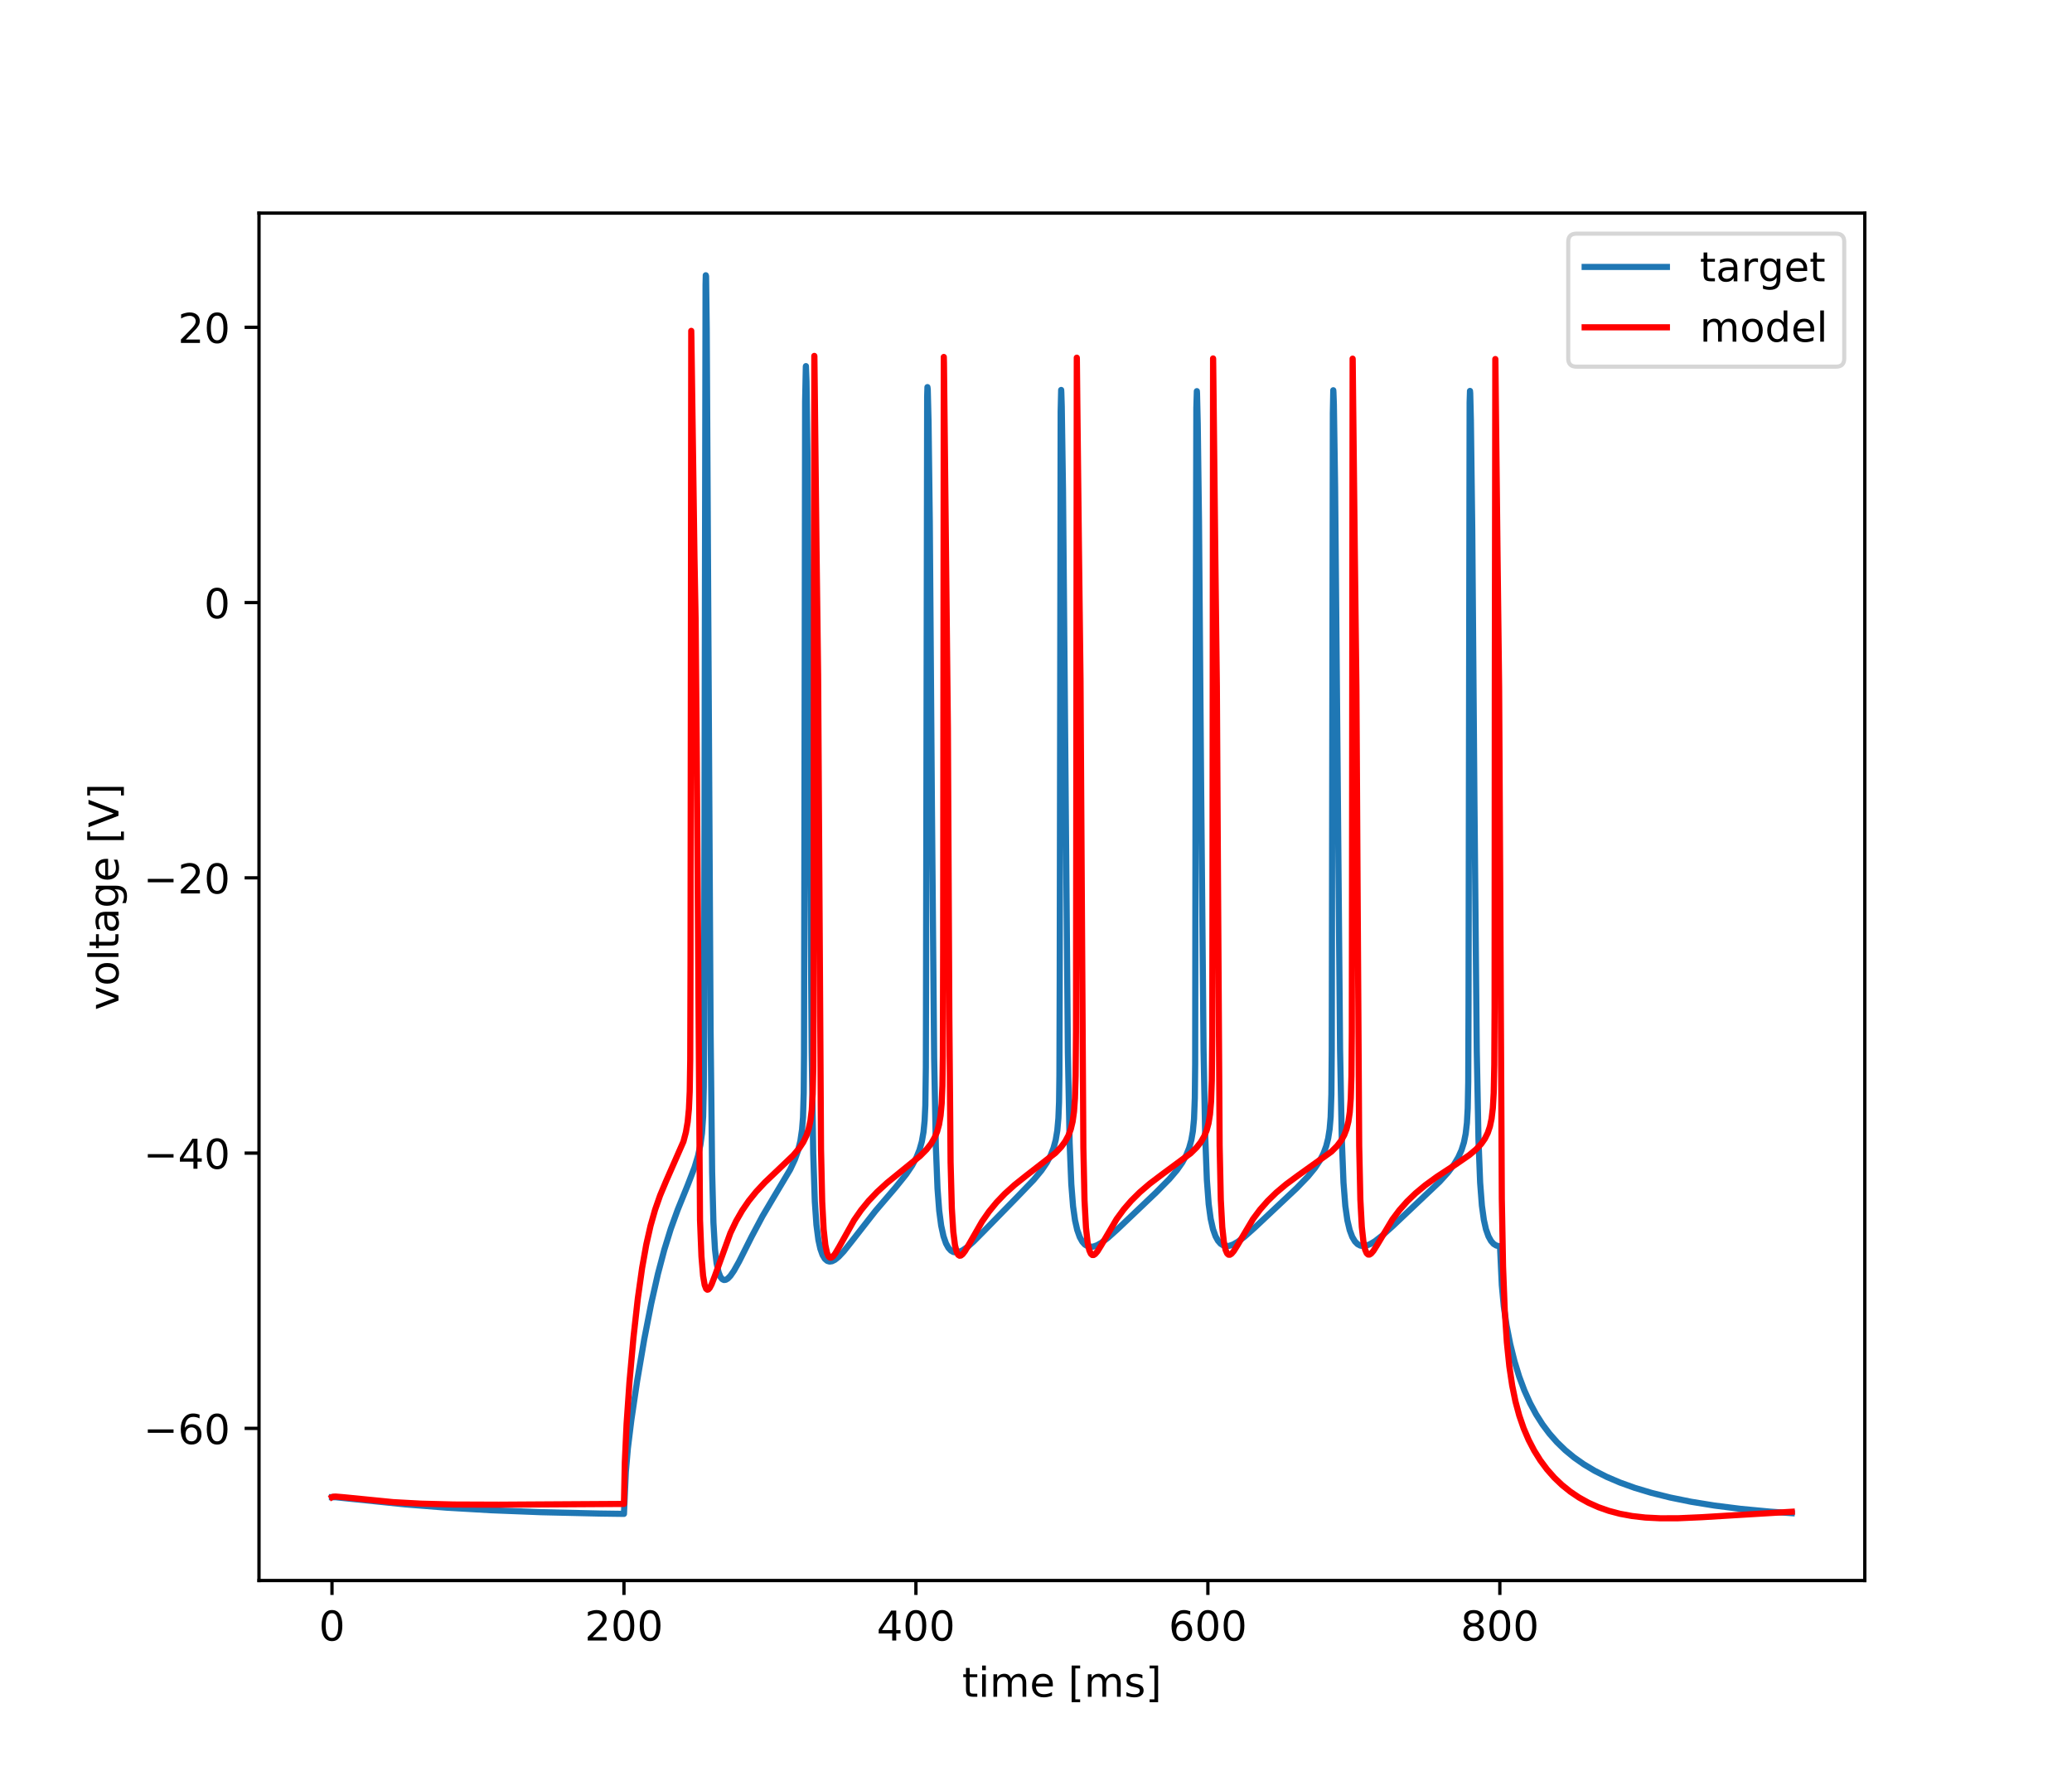 <?xml version="1.0" encoding="utf-8" standalone="no"?>
<!DOCTYPE svg PUBLIC "-//W3C//DTD SVG 1.1//EN"
  "http://www.w3.org/Graphics/SVG/1.1/DTD/svg11.dtd">
<!-- Created with matplotlib (https://matplotlib.org/) -->
<svg height="432pt" version="1.1" viewBox="0 0 504 432" width="504pt" xmlns="http://www.w3.org/2000/svg" xmlns:xlink="http://www.w3.org/1999/xlink">
 <defs>
  <style type="text/css">
*{stroke-linecap:butt;stroke-linejoin:round;}
  </style>
 </defs>
 <g id="figure_1">
  <g id="patch_1">
   <path d="M 0 432 
L 504 432 
L 504 0 
L 0 0 
z
" style="fill:#ffffff;"/>
  </g>
  <g id="axes_1">
   <g id="patch_2">
    <path d="M 63 384.48 
L 453.6 384.48 
L 453.6 51.84 
L 63 51.84 
z
" style="fill:#ffffff;"/>
   </g>
   <g id="matplotlib.axis_1">
    <g id="xtick_1">
     <g id="line2d_1">
      <defs>
       <path d="M 0 0 
L 0 3.5 
" id="m3a9968fc73" style="stroke:#000000;stroke-width:0.8;"/>
      </defs>
      <g>
       <use style="stroke:#000000;stroke-width:0.8;" x="80.755" xlink:href="#m3a9968fc73" y="384.48"/>
      </g>
     </g>
     <g id="text_1">
      <!-- 0 -->
      <defs>
       <path d="M 31.781 66.406 
Q 24.172 66.406 20.328 58.906 
Q 16.5 51.422 16.5 36.375 
Q 16.5 21.391 20.328 13.891 
Q 24.172 6.391 31.781 6.391 
Q 39.453 6.391 43.281 13.891 
Q 47.125 21.391 47.125 36.375 
Q 47.125 51.422 43.281 58.906 
Q 39.453 66.406 31.781 66.406 
z
M 31.781 74.219 
Q 44.047 74.219 50.516 64.516 
Q 56.984 54.828 56.984 36.375 
Q 56.984 17.969 50.516 8.266 
Q 44.047 -1.422 31.781 -1.422 
Q 19.531 -1.422 13.062 8.266 
Q 6.594 17.969 6.594 36.375 
Q 6.594 54.828 13.062 64.516 
Q 19.531 74.219 31.781 74.219 
z
" id="DejaVuSans-48"/>
      </defs>
      <g transform="translate(77.573 399.078)scale(0.1 -0.1)">
       <use xlink:href="#DejaVuSans-48"/>
      </g>
     </g>
    </g>
    <g id="xtick_2">
     <g id="line2d_2">
      <g>
       <use style="stroke:#000000;stroke-width:0.8;" x="151.773" xlink:href="#m3a9968fc73" y="384.48"/>
      </g>
     </g>
     <g id="text_2">
      <!-- 200 -->
      <defs>
       <path d="M 19.188 8.297 
L 53.609 8.297 
L 53.609 0 
L 7.328 0 
L 7.328 8.297 
Q 12.938 14.109 22.625 23.891 
Q 32.328 33.688 34.812 36.531 
Q 39.547 41.844 41.422 45.531 
Q 43.312 49.219 43.312 52.781 
Q 43.312 58.594 39.234 62.25 
Q 35.156 65.922 28.609 65.922 
Q 23.969 65.922 18.812 64.312 
Q 13.672 62.703 7.812 59.422 
L 7.812 69.391 
Q 13.766 71.781 18.938 73 
Q 24.125 74.219 28.422 74.219 
Q 39.75 74.219 46.484 68.547 
Q 53.219 62.891 53.219 53.422 
Q 53.219 48.922 51.531 44.891 
Q 49.859 40.875 45.406 35.406 
Q 44.188 33.984 37.641 27.219 
Q 31.109 20.453 19.188 8.297 
z
" id="DejaVuSans-50"/>
      </defs>
      <g transform="translate(142.229 399.078)scale(0.1 -0.1)">
       <use xlink:href="#DejaVuSans-50"/>
       <use x="63.623" xlink:href="#DejaVuSans-48"/>
       <use x="127.246" xlink:href="#DejaVuSans-48"/>
      </g>
     </g>
    </g>
    <g id="xtick_3">
     <g id="line2d_3">
      <g>
       <use style="stroke:#000000;stroke-width:0.8;" x="222.791" xlink:href="#m3a9968fc73" y="384.48"/>
      </g>
     </g>
     <g id="text_3">
      <!-- 400 -->
      <defs>
       <path d="M 37.797 64.312 
L 12.891 25.391 
L 37.797 25.391 
z
M 35.203 72.906 
L 47.609 72.906 
L 47.609 25.391 
L 58.016 25.391 
L 58.016 17.188 
L 47.609 17.188 
L 47.609 0 
L 37.797 0 
L 37.797 17.188 
L 4.891 17.188 
L 4.891 26.703 
z
" id="DejaVuSans-52"/>
      </defs>
      <g transform="translate(213.247 399.078)scale(0.1 -0.1)">
       <use xlink:href="#DejaVuSans-52"/>
       <use x="63.623" xlink:href="#DejaVuSans-48"/>
       <use x="127.246" xlink:href="#DejaVuSans-48"/>
      </g>
     </g>
    </g>
    <g id="xtick_4">
     <g id="line2d_4">
      <g>
       <use style="stroke:#000000;stroke-width:0.8;" x="293.809" xlink:href="#m3a9968fc73" y="384.48"/>
      </g>
     </g>
     <g id="text_4">
      <!-- 600 -->
      <defs>
       <path d="M 33.016 40.375 
Q 26.375 40.375 22.484 35.828 
Q 18.609 31.297 18.609 23.391 
Q 18.609 15.531 22.484 10.953 
Q 26.375 6.391 33.016 6.391 
Q 39.656 6.391 43.531 10.953 
Q 47.406 15.531 47.406 23.391 
Q 47.406 31.297 43.531 35.828 
Q 39.656 40.375 33.016 40.375 
z
M 52.594 71.297 
L 52.594 62.312 
Q 48.875 64.062 45.094 64.984 
Q 41.312 65.922 37.594 65.922 
Q 27.828 65.922 22.672 59.328 
Q 17.531 52.734 16.797 39.406 
Q 19.672 43.656 24.016 45.922 
Q 28.375 48.188 33.594 48.188 
Q 44.578 48.188 50.953 41.516 
Q 57.328 34.859 57.328 23.391 
Q 57.328 12.156 50.688 5.359 
Q 44.047 -1.422 33.016 -1.422 
Q 20.359 -1.422 13.672 8.266 
Q 6.984 17.969 6.984 36.375 
Q 6.984 53.656 15.188 63.938 
Q 23.391 74.219 37.203 74.219 
Q 40.922 74.219 44.703 73.484 
Q 48.484 72.75 52.594 71.297 
z
" id="DejaVuSans-54"/>
      </defs>
      <g transform="translate(284.265 399.078)scale(0.1 -0.1)">
       <use xlink:href="#DejaVuSans-54"/>
       <use x="63.623" xlink:href="#DejaVuSans-48"/>
       <use x="127.246" xlink:href="#DejaVuSans-48"/>
      </g>
     </g>
    </g>
    <g id="xtick_5">
     <g id="line2d_5">
      <g>
       <use style="stroke:#000000;stroke-width:0.8;" x="364.827" xlink:href="#m3a9968fc73" y="384.48"/>
      </g>
     </g>
     <g id="text_5">
      <!-- 800 -->
      <defs>
       <path d="M 31.781 34.625 
Q 24.75 34.625 20.719 30.859 
Q 16.703 27.094 16.703 20.516 
Q 16.703 13.922 20.719 10.156 
Q 24.75 6.391 31.781 6.391 
Q 38.812 6.391 42.859 10.172 
Q 46.922 13.969 46.922 20.516 
Q 46.922 27.094 42.891 30.859 
Q 38.875 34.625 31.781 34.625 
z
M 21.922 38.812 
Q 15.578 40.375 12.031 44.719 
Q 8.5 49.078 8.5 55.328 
Q 8.5 64.062 14.719 69.141 
Q 20.953 74.219 31.781 74.219 
Q 42.672 74.219 48.875 69.141 
Q 55.078 64.062 55.078 55.328 
Q 55.078 49.078 51.531 44.719 
Q 48 40.375 41.703 38.812 
Q 48.828 37.156 52.797 32.312 
Q 56.781 27.484 56.781 20.516 
Q 56.781 9.906 50.312 4.234 
Q 43.844 -1.422 31.781 -1.422 
Q 19.734 -1.422 13.25 4.234 
Q 6.781 9.906 6.781 20.516 
Q 6.781 27.484 10.781 32.312 
Q 14.797 37.156 21.922 38.812 
z
M 18.312 54.391 
Q 18.312 48.734 21.844 45.562 
Q 25.391 42.391 31.781 42.391 
Q 38.141 42.391 41.719 45.562 
Q 45.312 48.734 45.312 54.391 
Q 45.312 60.062 41.719 63.234 
Q 38.141 66.406 31.781 66.406 
Q 25.391 66.406 21.844 63.234 
Q 18.312 60.062 18.312 54.391 
z
" id="DejaVuSans-56"/>
      </defs>
      <g transform="translate(355.284 399.078)scale(0.1 -0.1)">
       <use xlink:href="#DejaVuSans-56"/>
       <use x="63.623" xlink:href="#DejaVuSans-48"/>
       <use x="127.246" xlink:href="#DejaVuSans-48"/>
      </g>
     </g>
    </g>
    <g id="text_6">
     <!-- time [ms] -->
     <defs>
      <path d="M 18.312 70.219 
L 18.312 54.688 
L 36.812 54.688 
L 36.812 47.703 
L 18.312 47.703 
L 18.312 18.016 
Q 18.312 11.328 20.141 9.422 
Q 21.969 7.516 27.594 7.516 
L 36.812 7.516 
L 36.812 0 
L 27.594 0 
Q 17.188 0 13.234 3.875 
Q 9.281 7.766 9.281 18.016 
L 9.281 47.703 
L 2.688 47.703 
L 2.688 54.688 
L 9.281 54.688 
L 9.281 70.219 
z
" id="DejaVuSans-116"/>
      <path d="M 9.422 54.688 
L 18.406 54.688 
L 18.406 0 
L 9.422 0 
z
M 9.422 75.984 
L 18.406 75.984 
L 18.406 64.594 
L 9.422 64.594 
z
" id="DejaVuSans-105"/>
      <path d="M 52 44.188 
Q 55.375 50.25 60.062 53.125 
Q 64.75 56 71.094 56 
Q 79.641 56 84.281 50.016 
Q 88.922 44.047 88.922 33.016 
L 88.922 0 
L 79.891 0 
L 79.891 32.719 
Q 79.891 40.578 77.094 44.375 
Q 74.312 48.188 68.609 48.188 
Q 61.625 48.188 57.562 43.547 
Q 53.516 38.922 53.516 30.906 
L 53.516 0 
L 44.484 0 
L 44.484 32.719 
Q 44.484 40.625 41.703 44.406 
Q 38.922 48.188 33.109 48.188 
Q 26.219 48.188 22.156 43.531 
Q 18.109 38.875 18.109 30.906 
L 18.109 0 
L 9.078 0 
L 9.078 54.688 
L 18.109 54.688 
L 18.109 46.188 
Q 21.188 51.219 25.484 53.609 
Q 29.781 56 35.688 56 
Q 41.656 56 45.828 52.969 
Q 50 49.953 52 44.188 
z
" id="DejaVuSans-109"/>
      <path d="M 56.203 29.594 
L 56.203 25.203 
L 14.891 25.203 
Q 15.484 15.922 20.484 11.062 
Q 25.484 6.203 34.422 6.203 
Q 39.594 6.203 44.453 7.469 
Q 49.312 8.734 54.109 11.281 
L 54.109 2.781 
Q 49.266 0.734 44.188 -0.344 
Q 39.109 -1.422 33.891 -1.422 
Q 20.797 -1.422 13.156 6.188 
Q 5.516 13.812 5.516 26.812 
Q 5.516 40.234 12.766 48.109 
Q 20.016 56 32.328 56 
Q 43.359 56 49.781 48.891 
Q 56.203 41.797 56.203 29.594 
z
M 47.219 32.234 
Q 47.125 39.594 43.094 43.984 
Q 39.062 48.391 32.422 48.391 
Q 24.906 48.391 20.391 44.141 
Q 15.875 39.891 15.188 32.172 
z
" id="DejaVuSans-101"/>
      <path id="DejaVuSans-32"/>
      <path d="M 8.594 75.984 
L 29.297 75.984 
L 29.297 69 
L 17.578 69 
L 17.578 -6.203 
L 29.297 -6.203 
L 29.297 -13.188 
L 8.594 -13.188 
z
" id="DejaVuSans-91"/>
      <path d="M 44.281 53.078 
L 44.281 44.578 
Q 40.484 46.531 36.375 47.5 
Q 32.281 48.484 27.875 48.484 
Q 21.188 48.484 17.844 46.438 
Q 14.5 44.391 14.5 40.281 
Q 14.5 37.156 16.891 35.375 
Q 19.281 33.594 26.516 31.984 
L 29.594 31.297 
Q 39.156 29.25 43.188 25.516 
Q 47.219 21.781 47.219 15.094 
Q 47.219 7.469 41.188 3.016 
Q 35.156 -1.422 24.609 -1.422 
Q 20.219 -1.422 15.453 -0.562 
Q 10.688 0.297 5.422 2 
L 5.422 11.281 
Q 10.406 8.688 15.234 7.391 
Q 20.062 6.109 24.812 6.109 
Q 31.156 6.109 34.562 8.281 
Q 37.984 10.453 37.984 14.406 
Q 37.984 18.062 35.516 20.016 
Q 33.062 21.969 24.703 23.781 
L 21.578 24.516 
Q 13.234 26.266 9.516 29.906 
Q 5.812 33.547 5.812 39.891 
Q 5.812 47.609 11.281 51.797 
Q 16.75 56 26.812 56 
Q 31.781 56 36.172 55.266 
Q 40.578 54.547 44.281 53.078 
z
" id="DejaVuSans-115"/>
      <path d="M 30.422 75.984 
L 30.422 -13.188 
L 9.719 -13.188 
L 9.719 -6.203 
L 21.391 -6.203 
L 21.391 69 
L 9.719 69 
L 9.719 75.984 
z
" id="DejaVuSans-93"/>
     </defs>
     <g transform="translate(234.038 412.757)scale(0.1 -0.1)">
      <use xlink:href="#DejaVuSans-116"/>
      <use x="39.209" xlink:href="#DejaVuSans-105"/>
      <use x="66.992" xlink:href="#DejaVuSans-109"/>
      <use x="164.404" xlink:href="#DejaVuSans-101"/>
      <use x="225.928" xlink:href="#DejaVuSans-32"/>
      <use x="257.715" xlink:href="#DejaVuSans-91"/>
      <use x="296.729" xlink:href="#DejaVuSans-109"/>
      <use x="394.141" xlink:href="#DejaVuSans-115"/>
      <use x="446.24" xlink:href="#DejaVuSans-93"/>
     </g>
    </g>
   </g>
   <g id="matplotlib.axis_2">
    <g id="ytick_1">
     <g id="line2d_6">
      <defs>
       <path d="M 0 0 
L -3.5 0 
" id="mb0ae1e027b" style="stroke:#000000;stroke-width:0.8;"/>
      </defs>
      <g>
       <use style="stroke:#000000;stroke-width:0.8;" x="63" xlink:href="#mb0ae1e027b" y="347.464"/>
      </g>
     </g>
     <g id="text_7">
      <!-- −60 -->
      <defs>
       <path d="M 10.594 35.5 
L 73.188 35.5 
L 73.188 27.203 
L 10.594 27.203 
z
" id="DejaVuSans-8722"/>
      </defs>
      <g transform="translate(34.895 351.263)scale(0.1 -0.1)">
       <use xlink:href="#DejaVuSans-8722"/>
       <use x="83.789" xlink:href="#DejaVuSans-54"/>
       <use x="147.412" xlink:href="#DejaVuSans-48"/>
      </g>
     </g>
    </g>
    <g id="ytick_2">
     <g id="line2d_7">
      <g>
       <use style="stroke:#000000;stroke-width:0.8;" x="63" xlink:href="#mb0ae1e027b" y="280.503"/>
      </g>
     </g>
     <g id="text_8">
      <!-- −40 -->
      <g transform="translate(34.895 284.303)scale(0.1 -0.1)">
       <use xlink:href="#DejaVuSans-8722"/>
       <use x="83.789" xlink:href="#DejaVuSans-52"/>
       <use x="147.412" xlink:href="#DejaVuSans-48"/>
      </g>
     </g>
    </g>
    <g id="ytick_3">
     <g id="line2d_8">
      <g>
       <use style="stroke:#000000;stroke-width:0.8;" x="63" xlink:href="#mb0ae1e027b" y="213.543"/>
      </g>
     </g>
     <g id="text_9">
      <!-- −20 -->
      <g transform="translate(34.895 217.342)scale(0.1 -0.1)">
       <use xlink:href="#DejaVuSans-8722"/>
       <use x="83.789" xlink:href="#DejaVuSans-50"/>
       <use x="147.412" xlink:href="#DejaVuSans-48"/>
      </g>
     </g>
    </g>
    <g id="ytick_4">
     <g id="line2d_9">
      <g>
       <use style="stroke:#000000;stroke-width:0.8;" x="63" xlink:href="#mb0ae1e027b" y="146.582"/>
      </g>
     </g>
     <g id="text_10">
      <!-- 0 -->
      <g transform="translate(49.638 150.382)scale(0.1 -0.1)">
       <use xlink:href="#DejaVuSans-48"/>
      </g>
     </g>
    </g>
    <g id="ytick_5">
     <g id="line2d_10">
      <g>
       <use style="stroke:#000000;stroke-width:0.8;" x="63" xlink:href="#mb0ae1e027b" y="79.622"/>
      </g>
     </g>
     <g id="text_11">
      <!-- 20 -->
      <g transform="translate(43.275 83.421)scale(0.1 -0.1)">
       <use xlink:href="#DejaVuSans-50"/>
       <use x="63.623" xlink:href="#DejaVuSans-48"/>
      </g>
     </g>
    </g>
    <g id="text_12">
     <!-- voltage [V] -->
     <defs>
      <path d="M 2.984 54.688 
L 12.5 54.688 
L 29.594 8.797 
L 46.688 54.688 
L 56.203 54.688 
L 35.688 0 
L 23.484 0 
z
" id="DejaVuSans-118"/>
      <path d="M 30.609 48.391 
Q 23.391 48.391 19.188 42.75 
Q 14.984 37.109 14.984 27.297 
Q 14.984 17.484 19.156 11.844 
Q 23.344 6.203 30.609 6.203 
Q 37.797 6.203 41.984 11.859 
Q 46.188 17.531 46.188 27.297 
Q 46.188 37.016 41.984 42.703 
Q 37.797 48.391 30.609 48.391 
z
M 30.609 56 
Q 42.328 56 49.016 48.375 
Q 55.719 40.766 55.719 27.297 
Q 55.719 13.875 49.016 6.219 
Q 42.328 -1.422 30.609 -1.422 
Q 18.844 -1.422 12.172 6.219 
Q 5.516 13.875 5.516 27.297 
Q 5.516 40.766 12.172 48.375 
Q 18.844 56 30.609 56 
z
" id="DejaVuSans-111"/>
      <path d="M 9.422 75.984 
L 18.406 75.984 
L 18.406 0 
L 9.422 0 
z
" id="DejaVuSans-108"/>
      <path d="M 34.281 27.484 
Q 23.391 27.484 19.188 25 
Q 14.984 22.516 14.984 16.5 
Q 14.984 11.719 18.141 8.906 
Q 21.297 6.109 26.703 6.109 
Q 34.188 6.109 38.703 11.406 
Q 43.219 16.703 43.219 25.484 
L 43.219 27.484 
z
M 52.203 31.203 
L 52.203 0 
L 43.219 0 
L 43.219 8.297 
Q 40.141 3.328 35.547 0.953 
Q 30.953 -1.422 24.312 -1.422 
Q 15.922 -1.422 10.953 3.297 
Q 6 8.016 6 15.922 
Q 6 25.141 12.172 29.828 
Q 18.359 34.516 30.609 34.516 
L 43.219 34.516 
L 43.219 35.406 
Q 43.219 41.609 39.141 45 
Q 35.062 48.391 27.688 48.391 
Q 23 48.391 18.547 47.266 
Q 14.109 46.141 10.016 43.891 
L 10.016 52.203 
Q 14.938 54.109 19.578 55.047 
Q 24.219 56 28.609 56 
Q 40.484 56 46.344 49.844 
Q 52.203 43.703 52.203 31.203 
z
" id="DejaVuSans-97"/>
      <path d="M 45.406 27.984 
Q 45.406 37.75 41.375 43.109 
Q 37.359 48.484 30.078 48.484 
Q 22.859 48.484 18.828 43.109 
Q 14.797 37.75 14.797 27.984 
Q 14.797 18.266 18.828 12.891 
Q 22.859 7.516 30.078 7.516 
Q 37.359 7.516 41.375 12.891 
Q 45.406 18.266 45.406 27.984 
z
M 54.391 6.781 
Q 54.391 -7.172 48.188 -13.984 
Q 42 -20.797 29.203 -20.797 
Q 24.469 -20.797 20.266 -20.094 
Q 16.062 -19.391 12.109 -17.922 
L 12.109 -9.188 
Q 16.062 -11.328 19.922 -12.344 
Q 23.781 -13.375 27.781 -13.375 
Q 36.625 -13.375 41.016 -8.766 
Q 45.406 -4.156 45.406 5.172 
L 45.406 9.625 
Q 42.625 4.781 38.281 2.391 
Q 33.938 0 27.875 0 
Q 17.828 0 11.672 7.656 
Q 5.516 15.328 5.516 27.984 
Q 5.516 40.672 11.672 48.328 
Q 17.828 56 27.875 56 
Q 33.938 56 38.281 53.609 
Q 42.625 51.219 45.406 46.391 
L 45.406 54.688 
L 54.391 54.688 
z
" id="DejaVuSans-103"/>
      <path d="M 28.609 0 
L 0.781 72.906 
L 11.078 72.906 
L 34.188 11.531 
L 57.328 72.906 
L 67.578 72.906 
L 39.797 0 
z
" id="DejaVuSans-86"/>
     </defs>
     <g transform="translate(28.816 245.754)rotate(-90)scale(0.1 -0.1)">
      <use xlink:href="#DejaVuSans-118"/>
      <use x="59.18" xlink:href="#DejaVuSans-111"/>
      <use x="120.361" xlink:href="#DejaVuSans-108"/>
      <use x="148.145" xlink:href="#DejaVuSans-116"/>
      <use x="187.354" xlink:href="#DejaVuSans-97"/>
      <use x="248.633" xlink:href="#DejaVuSans-103"/>
      <use x="312.109" xlink:href="#DejaVuSans-101"/>
      <use x="373.633" xlink:href="#DejaVuSans-32"/>
      <use x="405.42" xlink:href="#DejaVuSans-91"/>
      <use x="444.434" xlink:href="#DejaVuSans-86"/>
      <use x="512.842" xlink:href="#DejaVuSans-93"/>
     </g>
    </g>
   </g>
   <g id="line2d_11">
    <path clip-path="url(#p2690ad7bde)" d="M 80.755 364.204 
L 81.696 364.216 
L 85.726 364.635 
L 98.527 365.954 
L 108.629 366.751 
L 119.477 367.38 
L 131.639 367.856 
L 145.86 368.183 
L 151.773 368.265 
L 151.862 366.248 
L 152.234 358.026 
L 152.731 352.272 
L 153.566 345.474 
L 154.986 335.894 
L 156.726 325.689 
L 158.413 317.059 
L 160.029 309.911 
L 161.591 303.998 
L 163.153 298.962 
L 164.84 294.294 
L 167.237 288.4 
L 168.941 283.976 
L 169.794 281.157 
L 170.362 278.529 
L 170.752 275.681 
L 171.036 271.59 
L 171.196 264.378 
L 171.249 256.361 
L 171.622 69.297 
L 171.676 66.96 
L 171.747 67.201 
L 171.906 80.007 
L 172.19 132.594 
L 172.847 250.663 
L 173.22 285.106 
L 173.54 297.458 
L 173.913 303.899 
L 174.303 307.27 
L 174.783 309.477 
L 175.226 310.588 
L 175.688 311.179 
L 176.096 311.373 
L 176.523 311.329 
L 177.02 311.037 
L 177.677 310.353 
L 178.529 309.119 
L 179.772 306.9 
L 182.808 300.858 
L 185.471 295.848 
L 188.134 291.34 
L 192.2 284.516 
L 193.336 282.09 
L 194.117 279.884 
L 194.685 277.555 
L 195.094 274.766 
L 195.325 271.814 
L 195.502 265.875 
L 195.573 256.661 
L 195.626 229.233 
L 195.84 97.717 
L 196.017 89.104 
L 196.035 89.062 
L 196.177 92.794 
L 196.408 109.836 
L 196.745 158.543 
L 197.437 255.935 
L 197.81 280.619 
L 198.201 292.317 
L 198.591 297.942 
L 199.071 301.631 
L 199.55 303.795 
L 200.083 305.286 
L 200.651 306.228 
L 201.219 306.72 
L 201.787 306.888 
L 202.391 306.803 
L 203.083 306.46 
L 203.989 305.732 
L 205.232 304.406 
L 207.22 301.908 
L 212.99 294.526 
L 217.837 288.864 
L 220.412 285.665 
L 221.885 283.485 
L 222.915 281.568 
L 223.661 279.721 
L 224.229 277.698 
L 224.637 275.376 
L 224.904 272.655 
L 225.081 268.905 
L 225.206 259.671 
L 225.241 246.191 
L 225.525 96.514 
L 225.596 94.168 
L 225.667 94.719 
L 225.862 102.626 
L 226.164 126.949 
L 226.679 195.857 
L 227.23 257.519 
L 227.638 278.849 
L 228.046 289.152 
L 228.455 294.511 
L 228.934 298.135 
L 229.502 300.74 
L 230.106 302.475 
L 230.692 303.543 
L 231.313 304.225 
L 231.899 304.558 
L 232.538 304.667 
L 233.266 304.547 
L 234.136 304.159 
L 235.237 303.405 
L 236.781 302.049 
L 239.32 299.483 
L 247.416 291.192 
L 251.429 287.019 
L 253.329 284.725 
L 254.607 282.849 
L 255.548 281.089 
L 256.258 279.293 
L 256.791 277.328 
L 257.181 274.999 
L 257.448 272.005 
L 257.608 268.066 
L 257.696 261.571 
L 257.767 238.451 
L 257.998 100.119 
L 258.122 94.859 
L 258.158 95.467 
L 258.264 98.938 
L 258.566 119.302 
L 258.957 163.588 
L 259.756 256.072 
L 260.182 277.956 
L 260.59 288.075 
L 261.016 293.451 
L 261.496 296.863 
L 262.028 299.201 
L 262.65 300.945 
L 263.271 302.061 
L 263.893 302.756 
L 264.532 303.15 
L 265.207 303.305 
L 265.952 303.24 
L 266.84 302.928 
L 267.958 302.283 
L 269.45 301.147 
L 271.722 299.113 
L 281.186 290.105 
L 284.435 286.82 
L 286.281 284.65 
L 287.577 282.796 
L 288.518 281.076 
L 289.246 279.275 
L 289.779 277.349 
L 290.152 275.215 
L 290.436 272.238 
L 290.631 267.114 
L 290.72 258.729 
L 290.844 161.562 
L 291.004 99.26 
L 291.128 95.152 
L 291.164 95.68 
L 291.341 103.119 
L 291.643 126.736 
L 292.176 192.546 
L 292.762 255.564 
L 293.152 276.078 
L 293.561 286.987 
L 294.004 292.916 
L 294.484 296.461 
L 295.052 298.99 
L 295.673 300.733 
L 296.277 301.826 
L 296.916 302.551 
L 297.555 302.954 
L 298.248 303.12 
L 299.029 303.056 
L 299.952 302.733 
L 301.124 302.056 
L 302.669 300.885 
L 305.136 298.693 
L 315.452 288.982 
L 318.151 286.189 
L 319.837 284.135 
L 321.062 282.287 
L 321.95 280.541 
L 322.589 278.816 
L 323.069 276.918 
L 323.424 274.645 
L 323.672 271.704 
L 323.85 266.176 
L 323.939 255.324 
L 323.974 234.787 
L 324.205 100.505 
L 324.311 94.934 
L 324.347 95.412 
L 324.453 98.425 
L 324.755 118.467 
L 325.164 164.025 
L 325.963 255.384 
L 326.389 277.354 
L 326.797 287.701 
L 327.241 293.354 
L 327.738 296.846 
L 328.306 299.242 
L 328.928 300.897 
L 329.584 302 
L 330.224 302.649 
L 330.881 303.001 
L 331.555 303.115 
L 332.354 303.008 
L 333.295 302.64 
L 334.485 301.918 
L 336.136 300.63 
L 338.835 298.201 
L 350.18 287.462 
L 352.275 285.142 
L 353.677 283.275 
L 354.725 281.519 
L 355.506 279.772 
L 356.092 277.904 
L 356.518 275.787 
L 356.82 273.154 
L 357.015 269.592 
L 357.14 263.187 
L 357.211 244.15 
L 357.477 97.94 
L 357.566 95.098 
L 357.619 95.682 
L 357.779 102.216 
L 358.116 128.796 
L 358.649 195.193 
L 359.217 255.813 
L 359.625 277.085 
L 360.034 287.668 
L 360.46 293.255 
L 360.939 296.745 
L 361.454 299.032 
L 362.058 300.745 
L 362.679 301.875 
L 363.318 302.594 
L 363.975 302.996 
L 364.65 303.149 
L 364.863 303.153 
L 364.969 305.356 
L 365.307 312.637 
L 365.786 317.771 
L 366.461 322.402 
L 367.348 326.948 
L 368.396 331.167 
L 369.532 334.867 
L 370.775 338.198 
L 372.16 341.281 
L 373.634 344.027 
L 375.214 346.511 
L 376.9 348.76 
L 378.729 350.835 
L 380.735 352.774 
L 382.901 354.557 
L 385.263 356.214 
L 387.89 357.781 
L 390.82 359.262 
L 394.051 360.642 
L 397.655 361.937 
L 401.686 363.147 
L 406.249 364.282 
L 411.344 365.316 
L 417.061 366.244 
L 423.417 367.047 
L 430.555 367.721 
L 435.828 368.093 
L 435.828 368.093 
" style="fill:none;stroke:#1f77b4;stroke-linecap:square;stroke-width:1.5;"/>
   </g>
   <g id="line2d_12">
    <path clip-path="url(#p2690ad7bde)" d="M 80.755 364.204 
L 80.968 364.09 
L 81.66 364.052 
L 83.684 364.224 
L 95.633 365.41 
L 102.397 365.781 
L 110.387 365.987 
L 121.341 366.029 
L 151.773 365.843 
L 151.986 355.675 
L 152.412 346.383 
L 153.104 336.321 
L 154.081 325.413 
L 155.146 315.869 
L 156.194 308.413 
L 157.206 302.745 
L 158.235 298.194 
L 159.336 294.316 
L 160.561 290.81 
L 162.017 287.331 
L 166.243 277.701 
L 166.846 275.405 
L 167.272 272.907 
L 167.574 269.785 
L 167.77 265.51 
L 167.894 257.696 
L 167.965 233.988 
L 168.142 80.484 
L 168.178 82.252 
L 168.924 135.52 
L 169.208 150.889 
L 169.456 179.32 
L 170.273 296.739 
L 170.628 305.671 
L 171.019 310.337 
L 171.409 312.596 
L 171.764 313.508 
L 172.048 313.734 
L 172.297 313.671 
L 172.617 313.325 
L 173.096 312.425 
L 173.859 310.451 
L 177.659 299.956 
L 179.061 297.026 
L 180.535 294.463 
L 182.133 292.129 
L 183.944 289.882 
L 186.075 287.6 
L 188.986 284.833 
L 192.963 281.038 
L 194.401 279.337 
L 195.396 277.825 
L 196.141 276.288 
L 196.709 274.595 
L 197.136 272.613 
L 197.455 270.029 
L 197.686 266.139 
L 197.828 259.528 
L 197.899 246.966 
L 197.952 179.009 
L 198.077 86.578 
L 198.094 86.649 
L 198.183 94.42 
L 198.609 133.252 
L 199 164.201 
L 199.266 207.592 
L 199.71 279.615 
L 199.994 292.358 
L 200.349 299.087 
L 200.758 302.855 
L 201.166 304.772 
L 201.556 305.648 
L 201.894 305.928 
L 202.213 305.916 
L 202.604 305.646 
L 203.154 304.958 
L 204.078 303.387 
L 207.753 296.819 
L 209.457 294.371 
L 211.304 292.112 
L 213.363 289.946 
L 215.778 287.736 
L 218.991 285.115 
L 223.821 281.186 
L 225.401 279.591 
L 226.502 278.177 
L 227.318 276.777 
L 227.94 275.283 
L 228.419 273.559 
L 228.792 271.362 
L 229.058 268.441 
L 229.236 264.14 
L 229.342 256.837 
L 229.413 231.674 
L 229.573 86.836 
L 229.609 88.259 
L 230.567 177.064 
L 230.922 247.454 
L 231.224 282.701 
L 231.526 293.912 
L 231.881 299.612 
L 232.29 302.878 
L 232.698 304.535 
L 233.071 305.246 
L 233.408 305.467 
L 233.728 305.422 
L 234.136 305.115 
L 234.722 304.363 
L 235.734 302.646 
L 238.877 297.159 
L 240.581 294.714 
L 242.392 292.504 
L 244.416 290.388 
L 246.76 288.268 
L 249.671 285.948 
L 256.738 280.455 
L 258.122 279.005 
L 259.117 277.653 
L 259.88 276.238 
L 260.466 274.667 
L 260.91 272.82 
L 261.247 270.411 
L 261.478 267.181 
L 261.638 261.689 
L 261.727 250.978 
L 261.78 211.141 
L 261.922 87.011 
L 261.94 87.271 
L 262.046 97.562 
L 262.455 134.525 
L 262.827 165.338 
L 263.094 209.765 
L 263.52 279.099 
L 263.804 292.032 
L 264.159 298.66 
L 264.55 302.209 
L 264.958 304.122 
L 265.349 305.002 
L 265.686 305.294 
L 266.005 305.299 
L 266.396 305.055 
L 266.946 304.409 
L 267.852 302.947 
L 271.616 296.543 
L 273.338 294.203 
L 275.185 292.069 
L 277.262 290.012 
L 279.676 287.942 
L 282.695 285.661 
L 289.619 280.544 
L 291.075 279.114 
L 292.122 277.782 
L 292.904 276.437 
L 293.507 274.957 
L 293.969 273.24 
L 294.324 271.052 
L 294.59 267.905 
L 294.768 262.846 
L 294.874 251.915 
L 294.928 218.048 
L 295.07 87.2 
L 295.087 87.268 
L 295.176 94.99 
L 295.62 135.434 
L 295.993 166.961 
L 296.259 212.63 
L 296.668 278.668 
L 296.952 291.819 
L 297.307 298.518 
L 297.697 302.096 
L 298.106 304.027 
L 298.496 304.92 
L 298.834 305.221 
L 299.153 305.233 
L 299.544 304.998 
L 300.094 304.364 
L 301 302.92 
L 304.799 296.532 
L 306.521 294.226 
L 308.368 292.126 
L 310.445 290.104 
L 312.842 288.089 
L 315.789 285.917 
L 323.868 280.137 
L 325.235 278.766 
L 326.229 277.456 
L 326.975 276.106 
L 327.543 274.623 
L 327.987 272.836 
L 328.324 270.526 
L 328.572 267.148 
L 328.732 261.688 
L 328.821 251.102 
L 328.874 212.368 
L 329.016 87.25 
L 329.034 87.467 
L 329.141 97.616 
L 329.549 134.467 
L 329.94 167.24 
L 330.206 213.064 
L 330.614 278.738 
L 330.898 291.8 
L 331.253 298.476 
L 331.644 302.048 
L 332.052 303.977 
L 332.443 304.872 
L 332.798 305.183 
L 333.118 305.187 
L 333.508 304.946 
L 334.059 304.311 
L 334.964 302.874 
L 338.693 296.65 
L 340.415 294.355 
L 342.261 292.268 
L 344.321 290.28 
L 346.682 288.317 
L 349.523 286.254 
L 354.033 283.298 
L 357.37 280.998 
L 359.093 279.551 
L 360.3 278.256 
L 361.188 276.988 
L 361.88 275.607 
L 362.413 274.032 
L 362.821 272.103 
L 363.123 269.575 
L 363.336 265.873 
L 363.478 259.03 
L 363.549 245.224 
L 363.602 168.575 
L 363.726 87.343 
L 363.744 87.566 
L 363.851 97.705 
L 364.259 134.463 
L 364.65 167.138 
L 364.881 208.886 
L 365.307 291.643 
L 365.608 308.132 
L 366.017 318.718 
L 366.532 326.492 
L 367.135 332.373 
L 367.828 337.025 
L 368.627 340.927 
L 369.55 344.345 
L 370.615 347.438 
L 371.823 350.261 
L 373.172 352.853 
L 374.663 355.241 
L 376.297 357.437 
L 378.054 359.43 
L 379.936 361.23 
L 381.96 362.857 
L 384.109 364.299 
L 386.381 365.555 
L 388.796 366.635 
L 391.353 367.532 
L 394.069 368.248 
L 396.999 368.789 
L 400.23 369.156 
L 403.87 369.339 
L 408.202 369.328 
L 413.919 369.075 
L 435.845 367.747 
L 435.845 367.747 
" style="fill:none;stroke:#ff0000;stroke-linecap:square;stroke-width:1.5;"/>
   </g>
   <g id="patch_3">
    <path d="M 63 384.48 
L 63 51.84 
" style="fill:none;stroke:#000000;stroke-linecap:square;stroke-linejoin:miter;stroke-width:0.8;"/>
   </g>
   <g id="patch_4">
    <path d="M 453.6 384.48 
L 453.6 51.84 
" style="fill:none;stroke:#000000;stroke-linecap:square;stroke-linejoin:miter;stroke-width:0.8;"/>
   </g>
   <g id="patch_5">
    <path d="M 63 384.48 
L 453.6 384.48 
" style="fill:none;stroke:#000000;stroke-linecap:square;stroke-linejoin:miter;stroke-width:0.8;"/>
   </g>
   <g id="patch_6">
    <path d="M 63 51.84 
L 453.6 51.84 
" style="fill:none;stroke:#000000;stroke-linecap:square;stroke-linejoin:miter;stroke-width:0.8;"/>
   </g>
   <g id="legend_1">
    <g id="patch_7">
     <path d="M 383.461 89.196 
L 446.6 89.196 
Q 448.6 89.196 448.6 87.196 
L 448.6 58.84 
Q 448.6 56.84 446.6 56.84 
L 383.461 56.84 
Q 381.461 56.84 381.461 58.84 
L 381.461 87.196 
Q 381.461 89.196 383.461 89.196 
z
" style="fill:#ffffff;opacity:0.8;stroke:#cccccc;stroke-linejoin:miter;"/>
    </g>
    <g id="line2d_13">
     <path d="M 385.461 64.938 
L 405.461 64.938 
" style="fill:none;stroke:#1f77b4;stroke-linecap:square;stroke-width:1.5;"/>
    </g>
    <g id="line2d_14"/>
    <g id="text_13">
     <!-- target -->
     <defs>
      <path d="M 41.109 46.297 
Q 39.594 47.172 37.812 47.578 
Q 36.031 48 33.891 48 
Q 26.266 48 22.188 43.047 
Q 18.109 38.094 18.109 28.812 
L 18.109 0 
L 9.078 0 
L 9.078 54.688 
L 18.109 54.688 
L 18.109 46.188 
Q 20.953 51.172 25.484 53.578 
Q 30.031 56 36.531 56 
Q 37.453 56 38.578 55.875 
Q 39.703 55.766 41.062 55.516 
z
" id="DejaVuSans-114"/>
     </defs>
     <g transform="translate(413.461 68.438)scale(0.1 -0.1)">
      <use xlink:href="#DejaVuSans-116"/>
      <use x="39.209" xlink:href="#DejaVuSans-97"/>
      <use x="100.488" xlink:href="#DejaVuSans-114"/>
      <use x="141.586" xlink:href="#DejaVuSans-103"/>
      <use x="205.062" xlink:href="#DejaVuSans-101"/>
      <use x="266.586" xlink:href="#DejaVuSans-116"/>
     </g>
    </g>
    <g id="line2d_15">
     <path d="M 385.461 79.617 
L 405.461 79.617 
" style="fill:none;stroke:#ff0000;stroke-linecap:square;stroke-width:1.5;"/>
    </g>
    <g id="line2d_16"/>
    <g id="text_14">
     <!-- model -->
     <defs>
      <path d="M 45.406 46.391 
L 45.406 75.984 
L 54.391 75.984 
L 54.391 0 
L 45.406 0 
L 45.406 8.203 
Q 42.578 3.328 38.25 0.953 
Q 33.938 -1.422 27.875 -1.422 
Q 17.969 -1.422 11.734 6.484 
Q 5.516 14.406 5.516 27.297 
Q 5.516 40.188 11.734 48.094 
Q 17.969 56 27.875 56 
Q 33.938 56 38.25 53.625 
Q 42.578 51.266 45.406 46.391 
z
M 14.797 27.297 
Q 14.797 17.391 18.875 11.75 
Q 22.953 6.109 30.078 6.109 
Q 37.203 6.109 41.297 11.75 
Q 45.406 17.391 45.406 27.297 
Q 45.406 37.203 41.297 42.844 
Q 37.203 48.484 30.078 48.484 
Q 22.953 48.484 18.875 42.844 
Q 14.797 37.203 14.797 27.297 
z
" id="DejaVuSans-100"/>
     </defs>
     <g transform="translate(413.461 83.117)scale(0.1 -0.1)">
      <use xlink:href="#DejaVuSans-109"/>
      <use x="97.412" xlink:href="#DejaVuSans-111"/>
      <use x="158.594" xlink:href="#DejaVuSans-100"/>
      <use x="222.07" xlink:href="#DejaVuSans-101"/>
      <use x="283.594" xlink:href="#DejaVuSans-108"/>
     </g>
    </g>
   </g>
  </g>
 </g>
 <defs>
  <clipPath id="p2690ad7bde">
   <rect height="332.64" width="390.6" x="63" y="51.84"/>
  </clipPath>
 </defs>
</svg>
